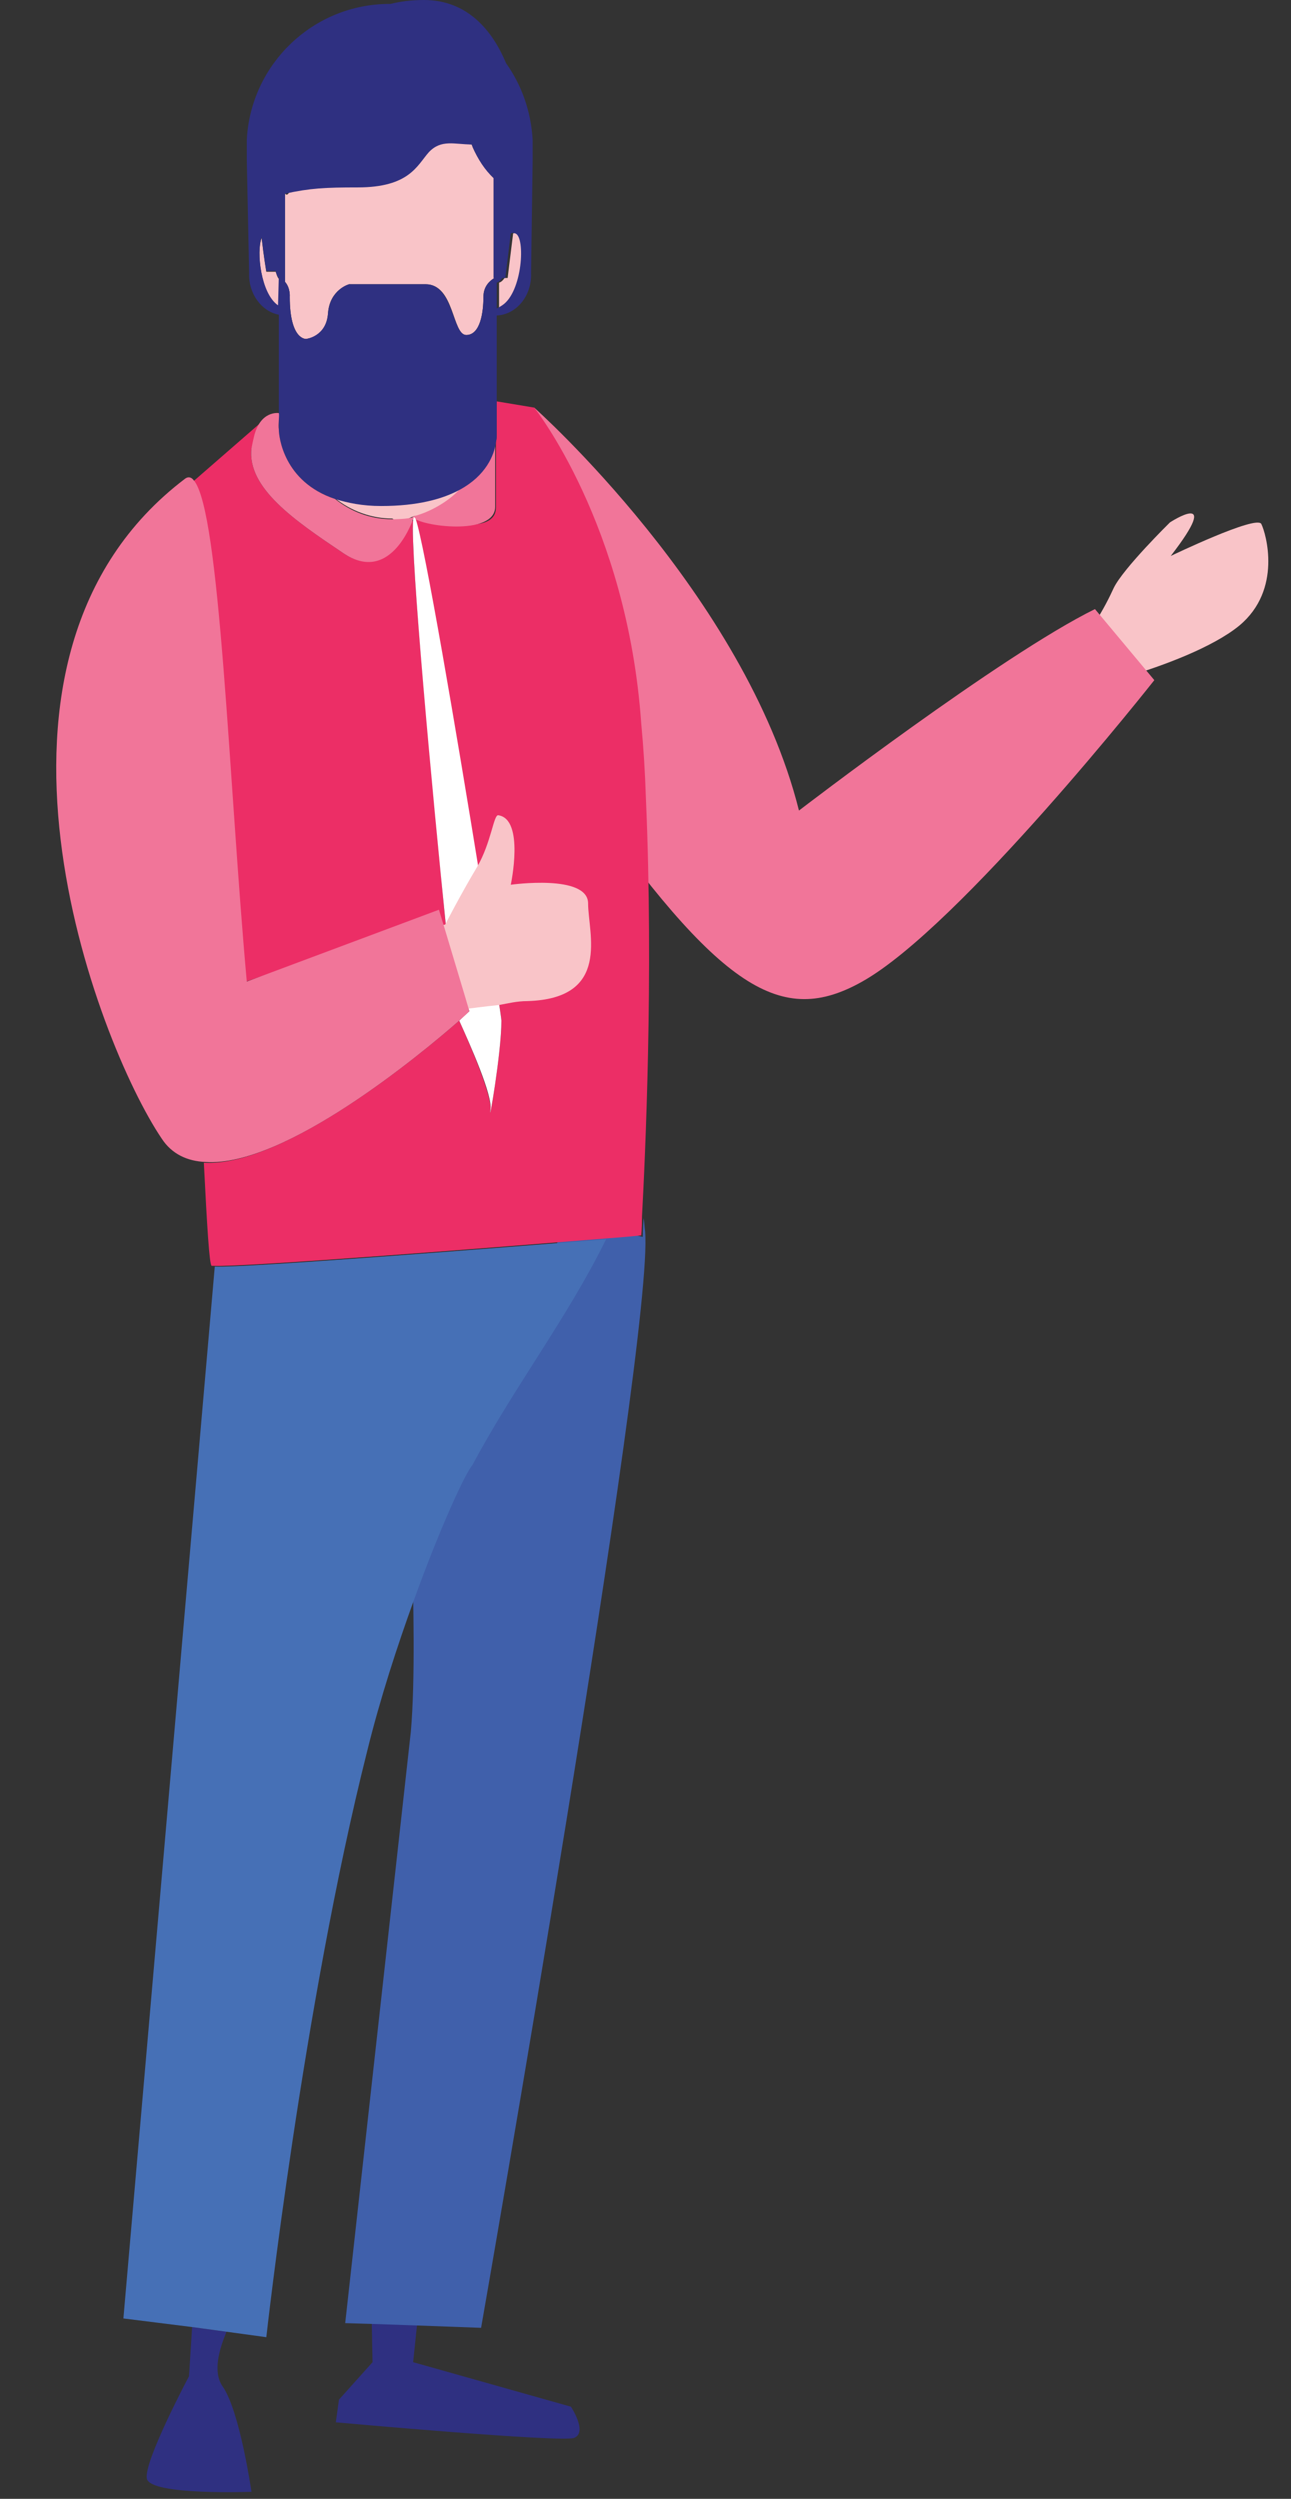 <?xml version="1.0" encoding="utf-8"?>
<!-- Generator: Adobe Illustrator 21.0.2, SVG Export Plug-In . SVG Version: 6.00 Build 0)  -->
<svg version="1.1" id="Layer_1" xmlns="http://www.w3.org/2000/svg" xmlns:xlink="http://www.w3.org/1999/xlink" x="0px" y="0px"
	 viewBox="0 0 165.3 320" style="enable-background:new 0 0 165.3 320;" xml:space="preserve">
<rect x="0" y="0" width="165.3" height="320" fill="#333333" stroke="none"/>
<style type="text/css">
	.st0{fill:#F9C4C8;}
	.st1{fill:#F17599;}
	.st2{fill:#2F3081;}
	.st3{fill:#4060AB;}
	.st4{fill:#4670B6;}
	.st5{fill:#EC2E66;}
	.st6{fill:#FFFFFF;}
</style>
<path class="st0" d="M149.9,71.2c0,0,11-5.3,11.6-4.1c0.6,1.2,2.7,8.4-2.8,13c-3.4,2.8-9.9,5.2-14.3,6.5l-4.9-5
	c-0.2-0.1,1.2-2.2,0.7-1.9c1-1.5,1.9-3.3,2.4-4.4c1.2-2.5,7.2-8.4,7.2-8.4S156.7,62.4,149.9,71.2z"/>
<path class="st1" d="M68.4,52.2c0,0,27,24,33.9,51.6c0,0,25.9-19.9,37.9-25.8l7.6,9.1c0,0-24.9,31.6-37.4,38.6
	c-10.3,5.8-18.1,1.3-36.2-24.6S68.4,52.2,68.4,52.2z"/>
<path class="st0" d="M66.3,29.9c-0.3-0.1-0.4-0.1-0.6,0c-0.4,3.2-0.7,5.7-0.7,5.7h-0.4c-0.2,0.3-0.4,0.5-0.7,0.6c0,0.7,0,1.9,0,3.3
	c0.2-0.1,0.4-0.2,0.7-0.4C67.2,37.4,67.6,30.4,66.3,29.9z"/>
<path class="st2" d="M24.2,304.3c0,0-5.8,10.9-5.4,13.1c0.4,2.2,13.4,1.7,13.4,1.7s-1.5-10.4-3.7-13.5c-1.3-1.9-0.4-4.8,0.5-7
	l-4.4-0.6L24.2,304.3z"/>
<path class="st2" d="M47.7,302.5l-4.3,4.8l-0.4,2.9c0,0,28.7,2.6,30.5,2c1.8-0.7-0.4-4-0.4-4l-20.2-5.7l0.5-4.8l-5.8-0.2L47.7,302.5
	z"/>
<path class="st3" d="M72.5,156.9c-4.9,10-11.6,18.4-16.9,28.3c-0.9,1,0.6,5.1-2.8,14.5c0.1,4.7,0.4,15.4-0.2,22.1l-8.4,75.7l3.4,0.1
	l5.8,0.2l8.2,0.3c0,0,22.2-126.8,21-140.4c-0.1-0.8-0.1-1.3-0.2-1.7c-0.1,1.5-0.1,2.4-0.1,2.4S75.3,156.6,72.5,156.9z"/>
<path class="st4" d="M77.6,158.7c-12.5,1-46.4,3.7-50.1,3.5L15.8,296.9l8.8,1.1l4.4,0.6l5.1,0.7c0,0,4.7-42.4,12.9-75
	c1.7-6.9,3.9-13.6,6-19.4c3.4-9.4,6.6-16.3,7.5-17.3C65.7,177.8,72.7,168.7,77.6,158.7z"/>
<path class="st5" d="M31.5,125.7l23.5-8.1l1.9,1.2l0.2-0.1c-1.6-16.6-4.6-47.9-4.2-52c-0.2,0.1-0.4,0.2-0.7,0.3c0,0-2.5,7.7-8.3,3.8
	c-6.1-4.1-12.3-8.3-11.7-13.4c0.1-0.5,1-0.8,1.1-1.2c-0.4-0.4,0-2,0-2l-8.5,7.4C28.1,65.3,29.2,100.4,31.5,125.7z"/>
<path class="st5" d="M68.4,52.2L68.4,52.2l-4.8-0.8c0,2,0,3.6,0,4.2c0,0.3,0,0.6-0.1,1c0,3.1,0,7.3,0,8.4c0,3.8-8.2,1.6-9.7,1.1
	c-0.2,0.2-0.4,0.3-0.7,0.4c1.1,2.9,5.3,27.6,8.2,45.6c1.6-2.6,2.9-4.2,3.4-3.9c1.1,0.5-1.7,6.1-1.7,6.1s7.2-0.6,7.2,2.6
	c0,3.3,10.2,7.8-3.4,9.9c-1.1,0.2-2.1,0.3-3.1,0.4c0.3,2,0.5,3.3,0.5,3.5c0,4.1-1.7,13.8-1.4,11.4c0.2-1.8-2.6-8.3-4-11.4
	c-4.9,4.3-22.4,18.8-32.7,18.2c0.4,7.9,0.7,13.1,1,13.2c0,0,0.2,0,0.3,0c3.7,0.2,37.7-2.5,50.1-3.5c2.8-0.2,4.6-0.4,4.6-0.4
	s0.1-0.8,0.1-2.4c0.4-7.4,1.5-30.8,0.5-53.6c-0.1-3.2-0.3-6.4-0.6-9.6C80.3,67.1,68.4,52.2,68.4,52.2z"/>
<path class="st1" d="M58.8,62.6c3.3-1.8,4.4-4.4,4.6-6.1c0,3.1,0,7.3,0,8.4c0,3.8-9.7,2.5-10.6,1.3C53,66.2,58.3,63.3,58.8,62.6z"/>
<path class="st6" d="M53,66.2c-0.1,0-0.1,0.2-0.1,0.4c-0.4,4.1,2.5,35.4,4.2,52l0.8-0.3c0,0,1.7-3.3,3.5-6.3
	c-2.9-17.9-7.1-42.7-8.2-45.6C53.1,66.3,53,66.2,53,66.2z"/>
<path class="st6" d="M60.1,129.5c0,0-0.5,0.4-1.3,1.2c1.4,3.1,4.3,9.6,4,11.4c-0.3,2.4,1.4-7.2,1.4-11.4c0-0.2-0.2-1.5-0.5-3.5
	c-1.6,0.2-2.9,0.4-4.2,0.5L60.1,129.5z"/>
<path class="st0" d="M56,118.6l-0.2,0.1l3.2,10.6c1.4-0.2,3-0.4,4.9-0.6c1.1-0.2,2.3-0.5,3.6-0.5c10.8-0.3,7.8-8.7,7.8-12.5
	c0-3.8-9.9-2.4-9.9-2.4s1.8-8.4-1.6-8.9c-0.6-0.1-0.9,3.5-2.7,6.6c-2.1,3.5-4.1,7.4-4.1,7.4L56,118.6z"/>
<path class="st0" d="M58.9,62.6c-2.2,1.2-5.5,2.1-10.1,2.1c-2.4,0-4.3-0.3-5.9-0.9c2,1.6,4.6,2.6,7.3,2.6h0c0.2,0,0.5,0.6,0.7,0.6
	c0.9-0.1,1.2-0.6,2.1-0.9C55,65.6,57.5,64.2,58.9,62.6z"/>
<path class="st0" d="M37.1,38c0,5.6,2.1,5.4,2.1,5.4s2.6-0.2,2.8-3.3c0.2-3,2.7-3.7,2.7-3.7s6.1,0,9.8,0c3.7,0,3.4,6.5,5.2,6.5
	c1.8,0,2.2-2.9,2.2-4.9c0-1.4,0.9-2.1,1.4-2.4h-0.1c0,0,0-10.1,0-12.5c0-0.1,0-0.2,0-0.3c-1.1-1.1-2-2.4-2.7-4
	c0-0.1-0.1-0.2-0.1-0.3c0,0,0,0,0,0c-2.2,0-6.2-6.5-7.8-4.8c-1.6,1.7-3.8,0-10.4,0c-4.2,0-4.4,12.6-5.7,11.1v11.3
	C37.2,36.9,37.1,38,37.1,38z"/>
<path class="st0" d="M31.7,20.5c0-0.4,0-0.8,0-1.2C31.6,19.7,31.6,20.1,31.7,20.5z"/>
<path class="st0" d="M35.7,35.7c-0.2-0.2-0.3-0.6-0.4-0.9h-1.2c0,0-0.3-1.7-0.6-4.3c-0.7,1.7-0.1,7.2,2.1,8.7c0,0,0,0,0.1,0V35.7z"
	/>
<path class="st2" d="M42.9,63.9c1.6,0.5,3.5,0.9,5.9,0.9c4.7,0,7.9-0.9,10.1-2.1c3.3-1.8,4.4-4.4,4.6-6.1c0.1-0.4,0.1-0.7,0.1-1
	c0-0.6,0-2.2,0-4.2c0-3.3,0-7.6,0-11c2.5-0.1,4.5-2.5,4.4-5.4l0.2-14.4c0,0,0-0.1,0-0.1c0-0.4,0-0.8,0-1.2c0-0.1,0-0.2,0-0.3
	c0-0.1,0-0.1,0-0.2c0-0.1,0-0.1,0-0.2l0-0.7l0,0c-0.2-3.6-1.4-7-3.4-9.8C63.1,4,59.9,0,54.3,0c-1.7,0-3.1,0.2-4.3,0.5
	c0,0-0.1,0-0.1,0c-9.8,0-17.8,7.7-18.3,17.4l0,0l0,0.7c0,0.1,0,0.1,0,0.2c0,0.1,0,0.1,0,0.2c0,0.1,0,0.2,0,0.3c0,0.4,0,0.8,0,1.2
	c0,0,0,0,0,0L31.9,35c-0.1,2.6,1.6,4.9,3.8,5.3v14.6c0,0,0,0,0,0.1C35.7,55.9,36.3,61.7,42.9,63.9z M36.5,24.8
	c3.2-0.7,5.1-0.8,9.3-0.8c6.6,0,7.6-2.8,9.1-4.5c1.6-1.7,3.3-1,5.5-1c0,0,0,0,0,0c0,0.1,0.1,0.2,0.1,0.3c0.7,1.6,1.6,3,2.7,4
	c0,0.1,0,0.2,0,0.3c0,2.4,0,12.5,0,12.5h0.1c-0.5,0.3-1.4,1-1.4,2.4c0,2-0.4,4.9-2.2,4.9c-1.8,0-1.6-6.5-5.2-6.5c-3.7,0-9.8,0-9.8,0
	s-2.4,0.6-2.7,3.7c-0.2,3-2.8,3.3-2.8,3.3s-2.1,0.2-2.1-5.4c0,0,0.1-1.1-0.6-1.9V24.8z M64.3,39.1c-0.3,0.2-0.5,0.3-0.7,0.4
	c0-1.4,0-2.6,0-3.3c0.3-0.1,0.5-0.3,0.7-0.6h0.4c0,0,0.3-2.5,0.7-5.7c0.2-0.1,0.3-0.1,0.6,0C67.3,30.4,66.9,37.4,64.3,39.1z
	 M35.6,39.1c-2.2-1.5-2.8-6.9-2.1-8.7c0.3,2.6,0.6,4.3,0.6,4.3h1.2c0.1,0.4,0.2,0.7,0.4,0.9L35.6,39.1
	C35.7,39.1,35.6,39.1,35.6,39.1z"/>
<path class="st1" d="M58.8,130.7c0.8-0.7,1.3-1.2,1.3-1.2l-0.5-1.7l-2.7-9l-0.7-2.3l-24.6,9.2c-2.3-25.3-3.4-60.4-6.8-64.2
	c-0.3-0.4-0.7-0.5-1.1-0.2c-30.2,22.9-11.3,72.2-3,84.5c1.3,2,3.3,2.9,5.6,3C36.4,149.5,53.9,135,58.8,130.7z"/>
<path class="st1" d="M50.2,66.5"/>
<path class="st1" d="M50.2,66.5c0,0,2.1,0,2.8-0.3c0,0-2.8,8.9-9.1,4.6c-6.1-4.1-12.3-8.3-11.7-13.4c0.1-0.5,0.2-1,0.3-1.4
	c0.8-3.5,3.2-3.1,3.2-3.1c0.1,0.3-0.1,1.4,0,2.1c0,0.9,0.6,6.7,7.2,8.9C44.9,65.5,47.4,66.5,50.2,66.5L50.2,66.5"/>
<path class="st1" d="M53,66.2"/>
</svg>
